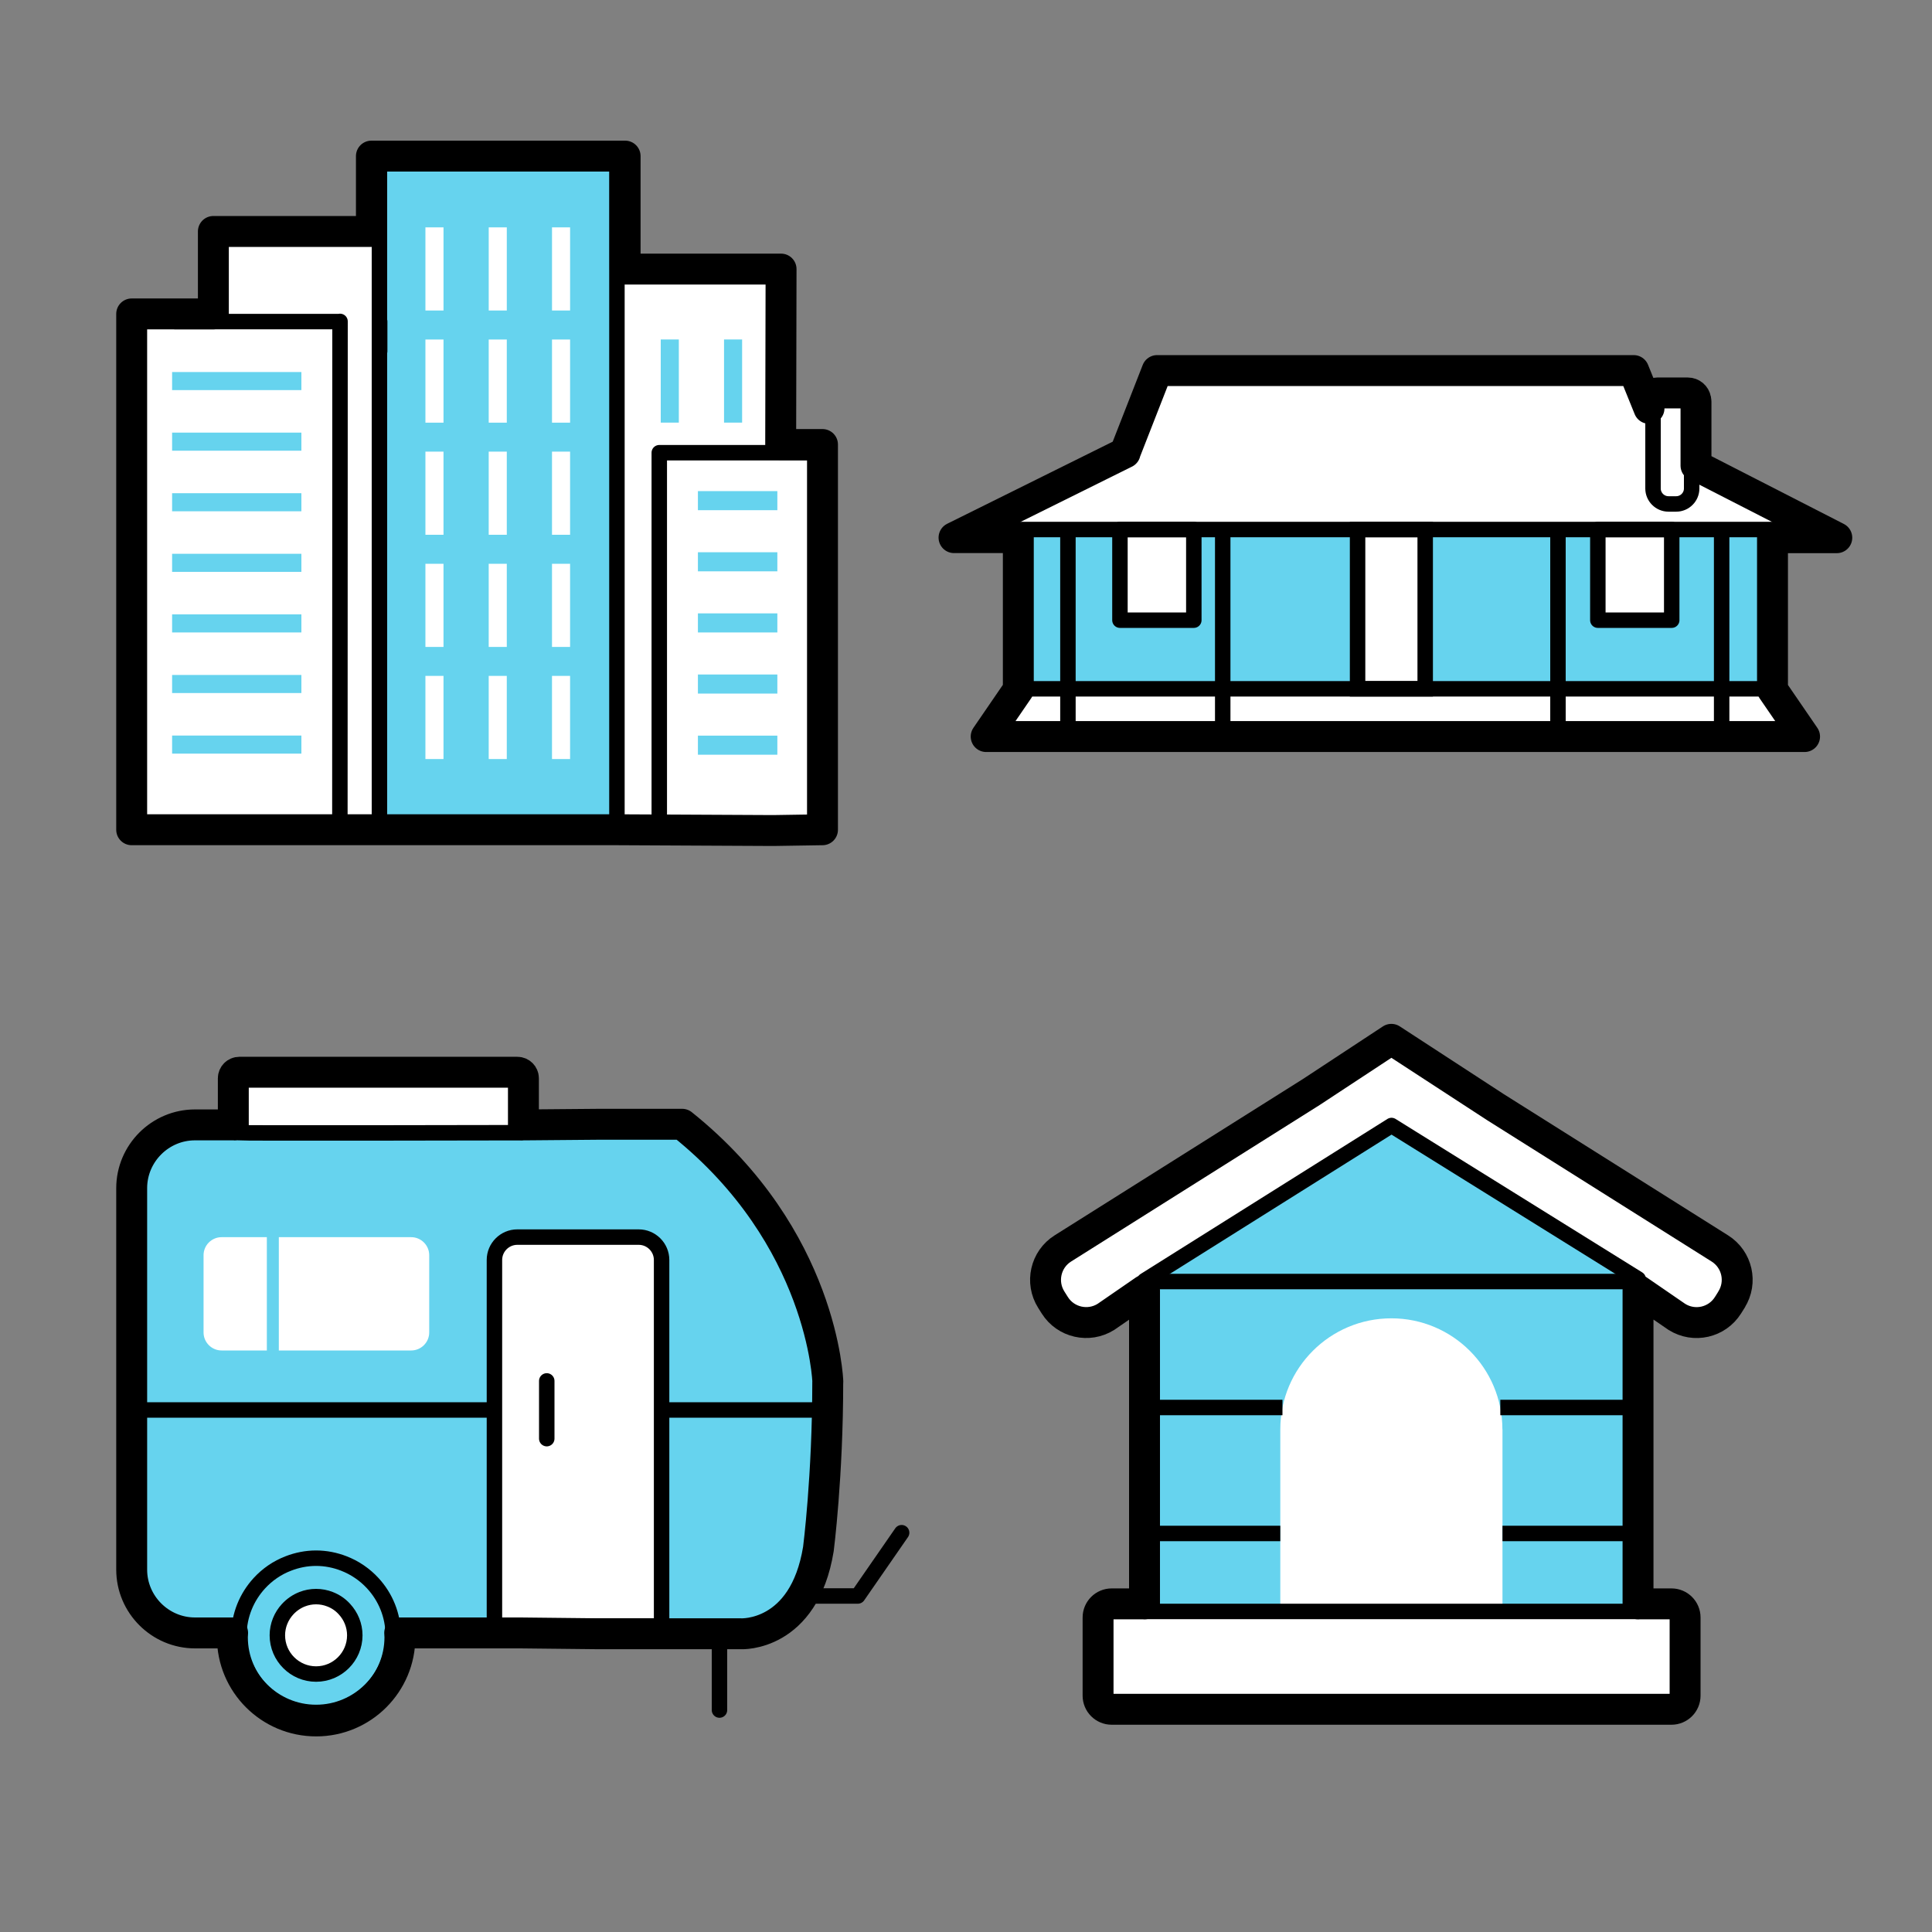 <svg data-lit-media-id="10178" data-lit-media-name="Living arrangements" viewBox="0 0 250 250"><rect x="0" y="0" width="250" height="250" fill="#808080" stroke="none"/><g class="lit-svg-primary-fill"><path d="m100.06,35.68v22.33h6.38v48.5h-31.45v-.1H18.01V41.59h10.57v-10.67h19.97v-9.75h31.86v14.52h19.65,0Z" fill="#66d3ee"></path> <path d="m228.29,89.36l4.07,5.43h-103.6l4.07-5.43v-19.75h-8.14l21.65-10.74h-.02l4.07-10.41h60.32l3.79,9.7v-5.65c0-.22.18-.41.41-.41h2.97c.22,0,.41.18.41.41v7.84l18.13,9.27h-8.14v19.75h0Z" fill="#66d3ee"></path> <path d="m107.11,178.8c0,12.28-1.21,21.64-1.21,21.64-1.86,11.4-10,10.97-10,10.97h-18.35l-10.23-.11h-15.6c0,.18.03.36.03.55,0,5.98-4.85,10.84-10.84,10.84s-10.84-4.85-10.84-10.84c0-.18.02-.36.03-.55h-4.87c-4.5,0-8.19-3.68-8.19-8.19v-49.36c0-4.5,3.68-8.19,8.19-8.19h42.08l10.23-.08h10.71c18.28,14.64,18.85,33.32,18.85,33.32h0Z" fill="#66d3ee"></path> <path d="m148.69,166.08l31.35-19.84,31.33,19.63v42.78h-62.68v-42.57h0Z" fill="#66d3ee"></path></g> <g class="lit-svg-secondary-fill"><path d="m55.05,29.42h2.34v10.76h-2.34v-10.76Zm8.19,10.76h2.34v-10.76h-2.34s0,10.76,0,10.76Zm8.19,0h2.34v-10.76h-2.34v10.76Zm-16.38,14.51h2.34v-10.76h-2.34v10.76Zm8.19,0h2.34v-10.76h-2.34v10.76Zm8.19,0h2.34v-10.76h-2.34v10.76Zm-16.38,14.51h2.34v-10.76h-2.34v10.76Zm8.19,0h2.34v-10.76h-2.34v10.76Zm8.19,0h2.34v-10.76h-2.34v10.76Zm-16.38,14.51h2.34v-10.76h-2.34v10.76Zm8.19,0h2.34v-10.76h-2.34v10.76Zm8.19,0h2.34v-10.76h-2.34v10.76Zm-16.38,14.51h2.34v-10.76h-2.34v10.76Zm8.19,0h2.34v-10.76h-2.34v10.76Zm8.19,0h2.34v-10.76h-2.34v10.76Z" fill="#fff" fill-rule="evenodd"></path> <path d="m100.77,34.8h-20.93v72.09h5.47l-.02-48.41h15.48s0-23.68,0-23.68Zm-12.93,19.89h-2.34v-10.76h2.34s0,10.76,0,10.76Zm8.19,0h-2.34v-10.76h2.34s0,10.76,0,10.76Z" fill="#fff" fill-rule="evenodd"></path> <path d="m232.36,95.08h-103.6l4.07-5.43h95.46l4.07,5.43h0Z" fill="#fff"></path> <path d="m184.42,89.13h-8.75v-20.61h8.75v20.61Z" fill="#fff"></path> <path d="m154.07,79.76h-8.75v-11.24h8.75v11.24Z" fill="#fff"></path> <path d="m215.91,79.75h-8.75v-11.24h8.75v11.24Z" fill="#fff"></path> <path d="m217.59,64.71h-2.37c-.43,0-.79-.36-.79-.79v-11.22c0-.43.36-.79.79-.79h2.37c.43,0,.79.36.79.79v11.22c0,.43-.36.79-.79.79Z" fill="#fff"></path> <path d="m125.85,69.38l20.62-10.23h-.02l3.55-10.41h61.87l4.05,10.37h1.42l20.24,10.28h-111.73Z" fill="#fff"></path> <path d="m43.75,106.41h-25.74V41.59h25.74v64.82Zm-21.48-55.93h16.73v-2.34h-16.73v2.34Zm0,7.84h16.73v-2.34h-16.73v2.34Zm0,7.84h16.73v-2.34h-16.73v2.34Zm0,7.84h16.73v-2.34h-16.73v2.34Zm0,7.84h16.73v-2.34h-16.73v2.34Zm0,7.84h16.73v-2.34h-16.73v2.34Zm0,7.84h16.73v-2.34h-16.73v2.34Z" fill="#fff" fill-rule="evenodd"></path> <path d="m85.5,58.48v48.41h19.97v-48.41h-19.97Zm15.09,39.18h-10.28v-2.47h10.28v2.47Zm0-7.91h-10.28v-2.47h10.28v2.47Zm0-7.91h-10.28v-2.47h10.28v2.47Zm0-7.91h-10.28v-2.47h10.28v2.47Zm0-7.91h-10.28v-2.47h10.28v2.47Z" fill="#fff" fill-rule="evenodd"></path> <path d="m48.54,29.95v77.89h-4.56l.02-66.23h-16.39v-11.66s20.93,0,20.93,0Z" fill="#fff" fill-rule="evenodd"></path> <path d="m40.9,215.91c-2.38,0-4.31-1.93-4.31-4.31,0-1.12.44-2.14,1.14-2.91.45-.48,1-.87,1.62-1.11.48-.19,1-.29,1.55-.29s1.07.11,1.55.29c.62.24,1.18.62,1.62,1.11.71.77,1.14,1.79,1.14,2.91,0,2.38-1.93,4.31-4.31,4.31Z" fill="#fff"></path> <path d="m36.08,160.09h17.13c1.28,0,2.33,1.05,2.33,2.33v10c0,1.28-1.05,2.33-2.33,2.33h-17.13v-14.66Zm-1.55,14.66h-5.86c-1.28,0-2.33-1.05-2.33-2.33v-10c0-1.28,1.05-2.33,2.33-2.33h5.86v14.66Z" fill="#fff"></path> <path d="m66.72,145.94H31.19c-.55,0-1-.45-1-1v-5.19c0-.55.45-1,1-1h35.53c.55,0,1,.45,1,1v5.19c0,.55-.45,1-1,1Z" fill="#fff"></path> <path d="m224.11,167.82l-.43.68c-1.32,2.09-4.08,2.72-6.17,1.4l-33.01-21.3-4.45-2.67-4.45,2.67-32.86,21.75c-2.09,1.32-4.86.69-6.17-1.4l-.43-.68c-1.32-2.09-.69-4.86,1.4-6.17l32.86-21.75,9.65-6.35,12.56,8.18,30.1,19.48c2.09,1.32,2.72,4.08,1.4,6.17h0Z" fill="#fff"></path> <path d="m194.42,184.96v23.56h-28.75v-23.56c0-7.94,6.44-14.37,14.37-14.37s14.37,6.44,14.37,14.37h.01Z" fill="#fff"></path> <path d="m215.19,221.09h-70.25c-1.1,0-2-.9-2-2v-8.44c0-1.1.9-2,2-2h70.25c1.1,0,2,.9,2,2v8.44c0,1.1-.9,2-2,2Z" fill="#fff"></path> <path d="m63.98,210.41v-47.37c0-1.63,1.33-2.96,2.96-2.96h15.71c1.63,0,2.96,1.33,2.96,2.96v47.37h-21.63Z" fill="#fff"></path></g> <g class="lit-svg-outline"><path d="m80.89,34.82h20.18l-.05,22.7h5.41v49.85l-6.38.1-19.97-.1H17.04V40.62h10.57v-10.67h20.45v-9.75h32.83v14.62Z" fill="none" stroke="#000" stroke-linecap="round" stroke-linejoin="round" stroke-width="4"></path> <path d="m85.31,106.98v-48.4h20.17" fill="none" stroke="#000" stroke-linecap="round" stroke-linejoin="round" stroke-width="2"></path> <path d="m49.1,44.4v63.44h30.73V21.02h-30.73v23.48l.03.95v-3.85" fill="none" stroke="#000" stroke-linecap="round" stroke-linejoin="round" stroke-width="2"></path> <path d="m22.6,41.61h21.4v-.02l-.02,64.82" fill="none" stroke="#000" stroke-linecap="round" stroke-linejoin="round" stroke-width="2"></path> <path d="m132.32,89.13h96.49" fill="none" stroke="#000" stroke-linecap="round" stroke-linejoin="round" stroke-width="2"></path> <path d="m184.42,89.13h-8.75v-20.61h8.75v20.61Z" fill="none" stroke="#000" stroke-miterlimit="10" stroke-width="2"></path> <path d="m216.32,80.25h-9.56v-11.73h9.56v11.73Z" fill="none" stroke="#000" stroke-linecap="round" stroke-linejoin="round" stroke-width="2"></path> <path d="m154.48,80.25h-9.56v-11.73h9.56v11.73Z" fill="none" stroke="#000" stroke-linecap="round" stroke-linejoin="round" stroke-width="2"></path> <path d="m158.22,68.52v26.56" fill="none" stroke="#000" stroke-linejoin="round" stroke-width="2"></path> <path d="m138.19,68.52v26.56" fill="none" stroke="#000" stroke-linejoin="round" stroke-width="2"></path> <path d="m201.6,68.52v26.56" fill="none" stroke="#000" stroke-linejoin="round" stroke-width="2"></path> <path d="m222.78,68.52v26.56" fill="none" stroke="#000" stroke-linejoin="round" stroke-width="2"></path> <path d="m236.43,68.52h-111.73" fill="none" stroke="#000" stroke-linecap="round" stroke-linejoin="round" stroke-width="2"></path> <path d="m229.35,89.24l4.16,6.07h-105.9l4.16-6.07v-19.67h-8.32l22.14-10.98h-.02l4.16-10.64h61.67l1.98,4.89.02-.96c0-.57.46-1.03,1.03-1.03h3.98c.5,0,.93.37,1.01.85,0,0,.04.1.04.28v8.27l18.22,9.33h-8.32v19.67h0Z" fill="none" stroke="#000" stroke-linecap="round" stroke-linejoin="round" stroke-width="4"></path> <path d="m216.9,65.21h-1c-1.1,0-2-.9-2-2v-10.37c0-1.1.9-2,2-2h1c1.1,0,2,.9,2,2v10.37c0,1.1-.9,2-2,2Z" fill="none" stroke="#000" stroke-linecap="round" stroke-linejoin="round" stroke-width="2"></path> <path d="m116.67,198.33l-5.67,8.19h-6.84" fill="none" stroke="#000" stroke-linecap="round" stroke-linejoin="round" stroke-width="2"></path> <path d="m107.11,178.8c0,12.28-1.21,21.64-1.21,21.64-1.86,11.4-10,10.97-10,10.97h-18.35l-10.23-.11h-15.6c0,.18.03.36.03.55,0,5.98-4.85,10.84-10.84,10.84s-10.84-4.85-10.84-10.84c0-.18.02-.36.03-.55h-4.87c-4.5,0-8.19-3.68-8.19-8.19v-49.36c0-4.5,3.68-8.19,8.19-8.19h4.96v-6.03c0-.43.35-.78.78-.78h35.98c.43,0,.78.35.78.78v6.03h.47l9.36-.08h10.71c18.28,14.64,18.85,33.32,18.85,33.32h-.01Z" fill="none" stroke="#000" stroke-linecap="round" stroke-linejoin="round" stroke-width="4"></path> <path d="m85.61,182.45h21.38m-89.87,0h46.86" fill="none" stroke="#000" stroke-miterlimit="10" stroke-width="2"></path> <path d="m67.4,146.57s-36.47.08-36.83,0" fill="none" stroke="#000" stroke-linecap="round" stroke-linejoin="round" stroke-width="2"></path> <path d="m93.1,211.29v9.99" fill="none" stroke="#000" stroke-linecap="round" stroke-linejoin="round" stroke-width="2"></path> <path d="m63.98,210.41v-47.37c0-1.63,1.33-2.96,2.96-2.96h15.71c1.63,0,2.96,1.33,2.96,2.96v47.37h-21.63Z" fill="none" stroke="#000" stroke-miterlimit="10" stroke-width="2"></path> <path d="m70.75,178.69v7.47" fill="none" stroke="#000" stroke-linecap="round" stroke-linejoin="round" stroke-width="2"></path> <path d="m40.9,221.59c-5.5,0-9.98-4.48-9.98-9.98,0-2.6,1.01-4.96,2.64-6.74,1.03-1.12,2.31-2.01,3.76-2.56,1.11-.43,2.32-.68,3.58-.68s2.47.25,3.58.68c1.45.56,2.73,1.44,3.76,2.56,1.64,1.78,2.64,4.14,2.64,6.74,0,5.5-4.48,9.98-9.98,9.98Zm0-4.97c-2.76,0-5.01-2.25-5.01-5.01,0-1.3.51-2.49,1.33-3.38.52-.56,1.16-1.01,1.88-1.29.56-.22,1.16-.34,1.8-.34s1.24.12,1.8.34c.73.28,1.37.72,1.88,1.29.82.89,1.33,2.08,1.33,3.38,0,2.76-2.25,5.01-5.01,5.01Z" fill="none" stroke="#000" stroke-linecap="round" stroke-linejoin="round" stroke-width="2"></path> <path d="m224.06,168.17l-.46.73c-1.41,2.24-4.37,2.92-6.62,1.5l-5.02-3.45v40.59h4.33c.97,0,1.76.79,1.76,1.76v10.12c0,.97-.79,1.76-1.76,1.76h-72.44c-.97,0-1.76-.79-1.76-1.76v-10.12c0-.97.79-1.76,1.76-1.76h4.25v-40.58l-4.99,3.44c-2.24,1.41-5.21.74-6.62-1.5l-.46-.73c-1.41-2.24-.74-5.21,1.5-6.62l32.16-20.25,10.35-6.81,13.46,8.77,29.05,18.29c2.24,1.41,2.92,4.37,1.5,6.62h0Z" fill="none" stroke="#000" stroke-linecap="round" stroke-linejoin="round" stroke-width="4"></path> <path d="m148.11,165.71l31.95-20.07,31.92,19.86v43.02h-63.87v-42.81h0Z" fill="none" stroke="#000" stroke-linecap="round" stroke-linejoin="round" stroke-width="2"></path> <path d="m211.37,165.83h-62.68" fill="none" stroke="#000" stroke-miterlimit="10" stroke-width="2"></path> <path d="m165.95,182.13h-17.26m62.68,0h-17.23" fill="none" stroke="#000" stroke-miterlimit="10" stroke-width="2"></path> <path d="m165.67,198.43h-16.98m62.68,0h-16.95" fill="none" stroke="#000" stroke-miterlimit="10" stroke-width="2"></path></g></svg>